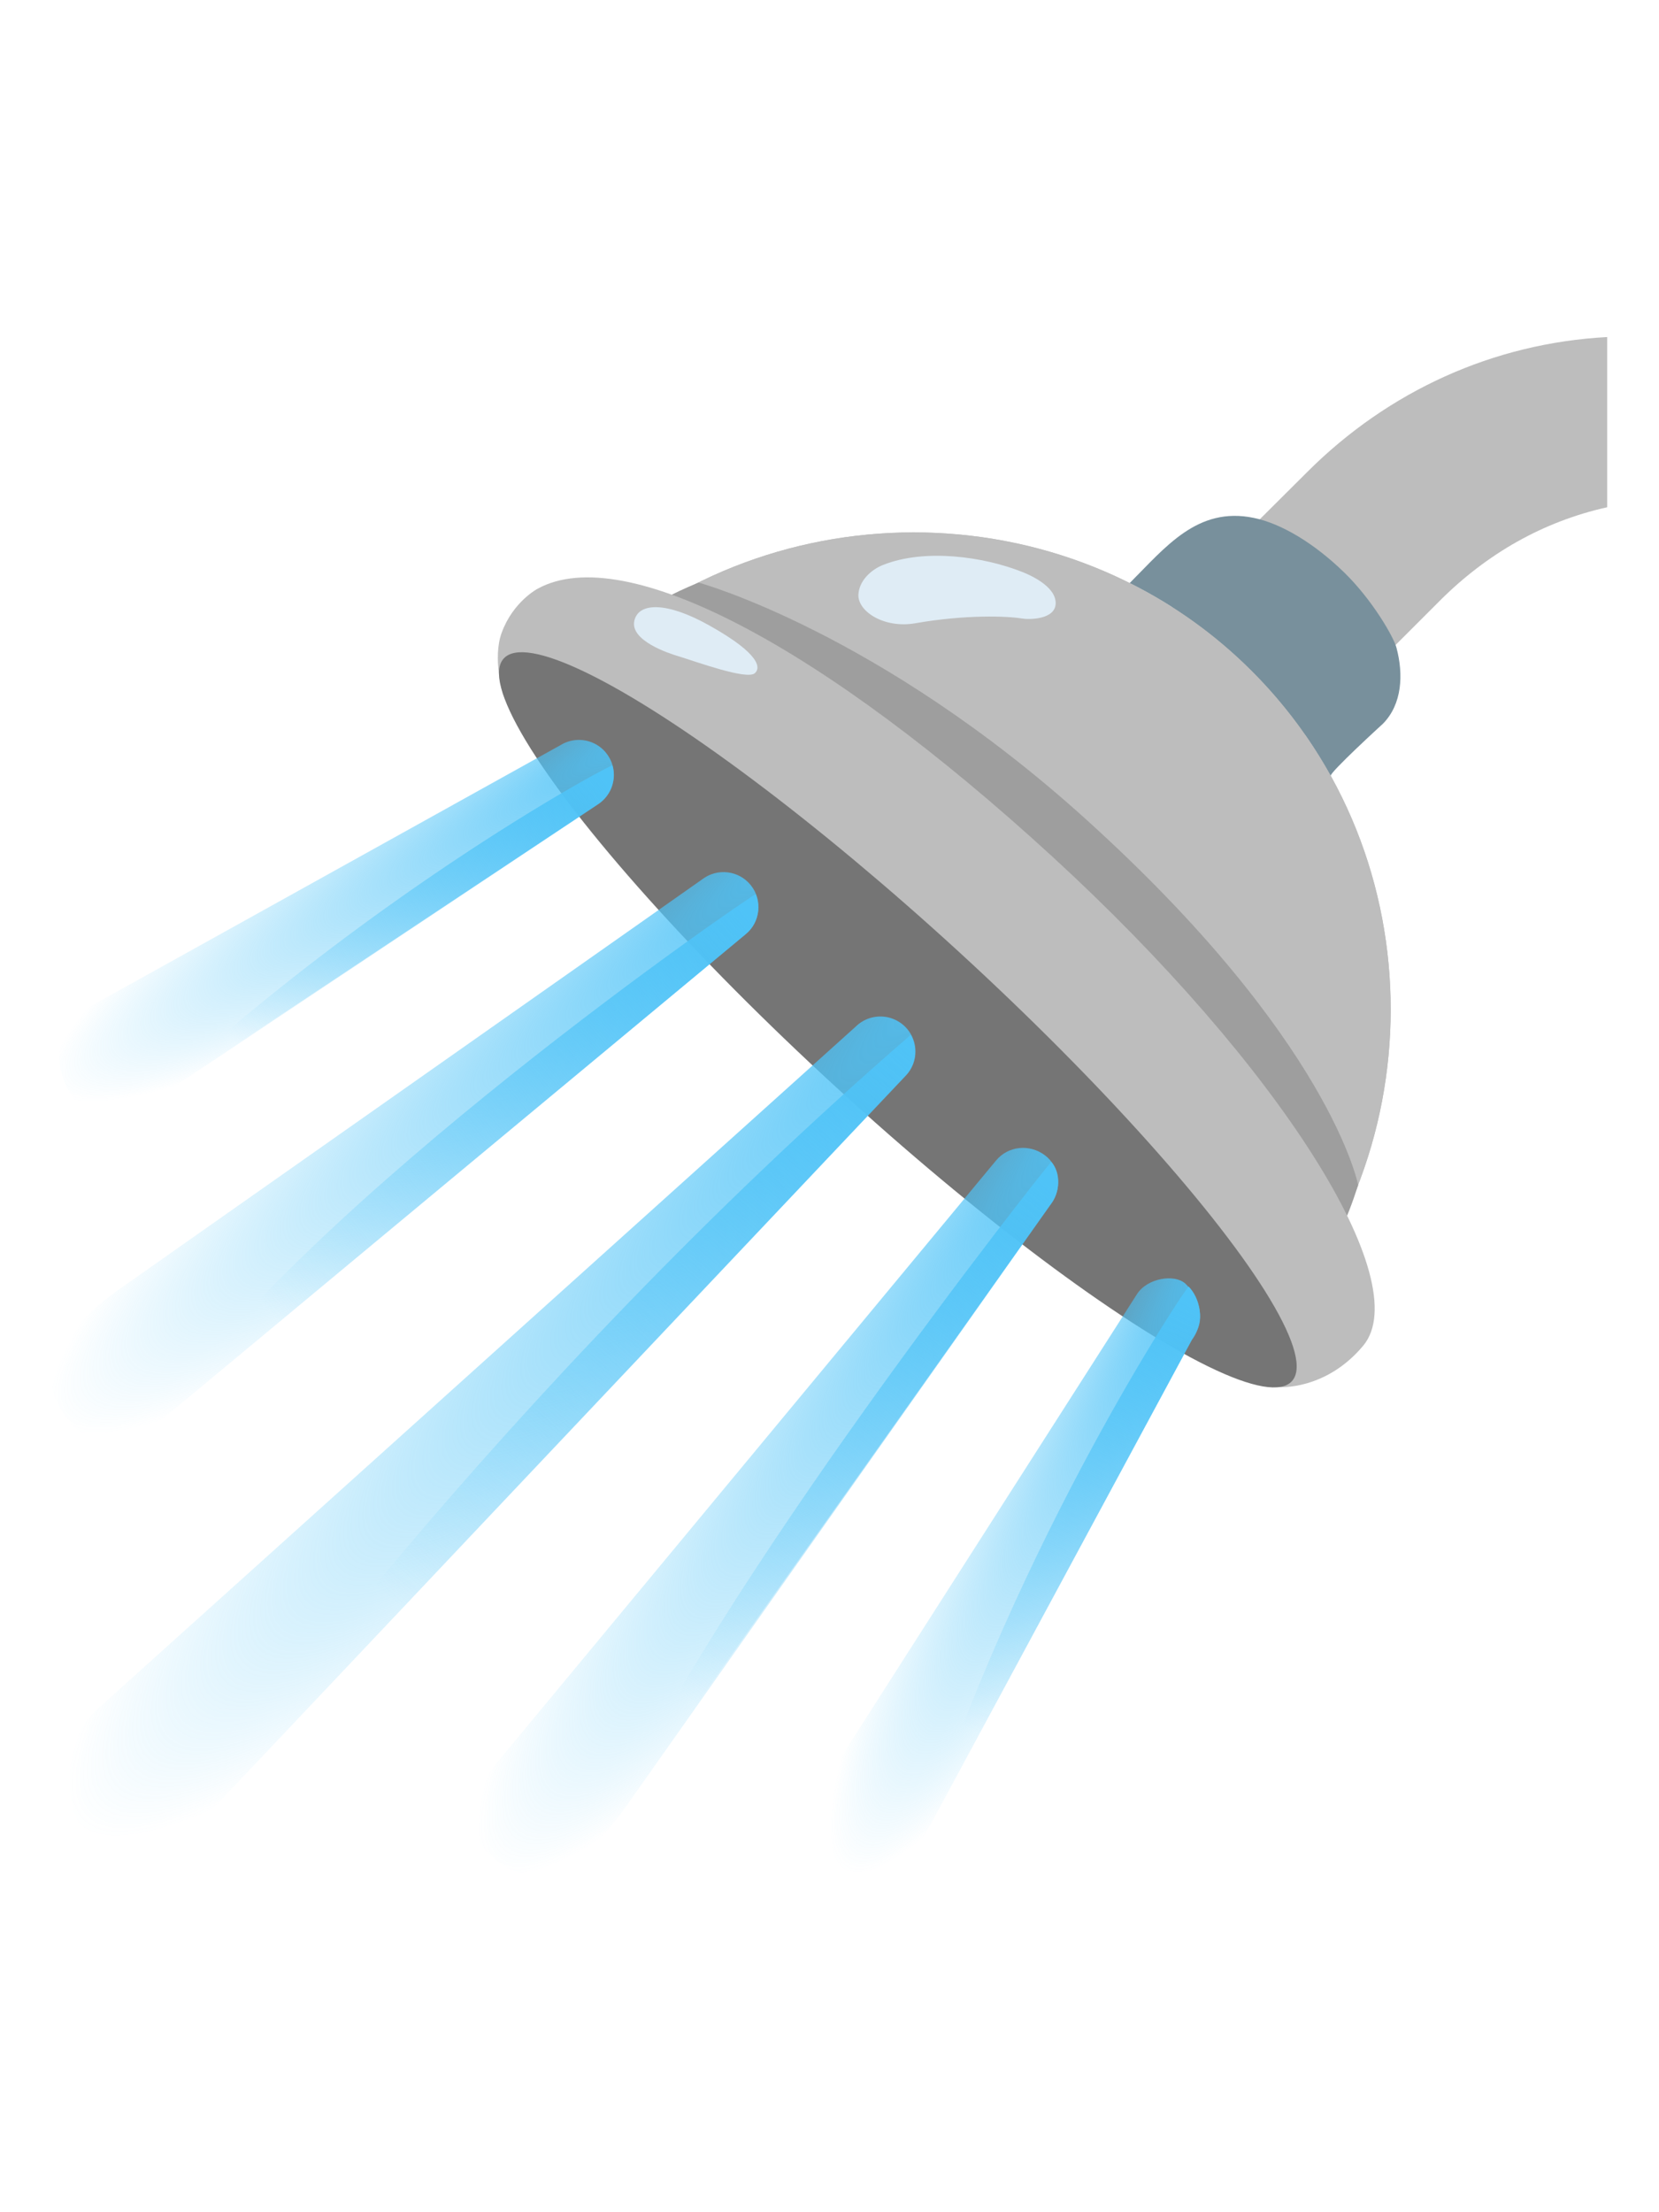 <svg width="192" height="256" viewBox="0 0 128 128" xmlns="http://www.w3.org/2000/svg" xmlns:xlink="http://www.w3.org/1999/xlink" aria-hidden="true" role="img" class="iconify iconify--noto" preserveAspectRatio="xMidYMid meet">
	<path d="M100.87 15.07L87.94 27.95l10.11 10.11l13.03-13.04c3.64-3.64 7.98-6.12 12.92-7.22V4.67c-8.78.47-16.88 4.16-23.13 10.4z" fill="#bdbdbd">
	</path>
	<path d="M96.59 30.45c-14.37-14.37-37.92-14.13-52.07-.18l52.25 52.25c13.95-14.15 14.19-37.7-.18-52.07z" fill="#bdbdbd">
	</path>
	<path d="M107.74 28.62c-.21-.79-1.84-3.67-4.07-5.83s-4.75-3.72-6.94-4.17c-4.35-.9-6.82 2.28-9.57 5.03c3.41 1.7 6.6 3.96 9.43 6.8c2.45 2.45 4.47 5.18 6.08 8.08c-.13-.23 4.03-4.03 4.03-4.03c1.48-1.5 1.6-3.8 1.04-5.88z" fill="#78909c">
	</path>
	<path d="M96.59 30.45c-14.37-14.37-37.92-14.13-52.07-.18l52.25 52.25c13.95-14.15 14.19-37.7-.18-52.07z" fill="#bdbdbd">
	</path>
	<path d="M83.74 41.83C67.75 27.39 53.9 23.61 53.9 23.61c-1.07.44-1.97.86-2.78 1.31c0 0 11.13 4.66 28.22 20.36s24 28.51 24 28.51c.53-1.08.99-2.28 1.45-3.7c-.01 0-2.1-11.14-21.05-28.26z" fill="#9e9e9e">
	</path>
	<path d="M81.17 44.73c17.59 16.13 28.11 32.83 24.01 37.75c-2.9 3.48-6.52 3.2-6.52 3.2c-7.77-1.84-20.51-12.25-33.16-23.85c-12.87-11.8-26.09-27.08-26.71-29.7c0 0-.79-2.69-.09-4.63c.88-2.43 2.79-3.42 2.79-3.42c6.74-3.68 22.09 4.52 39.68 20.65z" fill="#bdbdbd">
	</path>
	<ellipse transform="rotate(-47.48 69.275 57.34)" cx="69.27" cy="57.34" rx="7.05" ry="41.25" fill="#757575">
	</ellipse>
	<path d="M68.13 22.25c-.97.39-1.85 1.25-1.9 2.29c-.06 1.29 1.98 2.63 4.39 2.21c3.91-.69 7.16-.55 8.21-.37c.56.1 2.62.1 2.62-1.19c0-1.32-2.05-2.19-2.58-2.4c-3-1.19-7.52-1.82-10.74-.54z" fill="#dfecf5">
	</path>
	<path d="M48.94 26.56c-.34 1.54 2.71 2.53 3.39 2.73c1.41.43 5.26 1.84 5.9 1.32c.45-.37.53-1.44-3.52-3.7c-3.21-1.8-5.44-1.81-5.77-.35z" fill="#dfecf5">
	</path>
	<radialGradient id="IconifyId17ecdb2904d178eab20135" cx="79.276" cy="48.098" r="123.225" gradientTransform="matrix(-.716 .698 -.112 -.114 141.374 -1.776)" gradientUnits="userSpaceOnUse">
		<stop offset="0" stop-color="#4fc3f7">
		</stop>
		<stop offset=".83" stop-color="#4fc3f7" stop-opacity="0">
		</stop>
	</radialGradient>
	<path d="M6.71 120.14c-2.09-2.09-1.68-7.4.66-9.49l58.66-52.79a2.71 2.71 0 0 1 3.79 0a2.701 2.701 0 0 1 .04 3.82l-54.26 57.4c-2.47 2.6-6.8 3.16-8.89 1.06z" fill="url(#IconifyId17ecdb2904d178eab20135)">
	</path>
	<linearGradient id="IconifyId17ecdb2904d178eab20136" gradientUnits="userSpaceOnUse" x1="69.927" y1="58.047" x2="22.517" y2="111.451">
		<stop offset="0" stop-color="#4fc3f7">
		</stop>
		<stop offset=".83" stop-color="#4fc3f7" stop-opacity="0">
		</stop>
	</linearGradient>
	<path d="M70.27 58.5c-31.63 27.37-54.62 58.91-55.28 61.14c0 0 .56-.52.59-.56l54.26-57.4c.86-.87.99-2.16.43-3.18z" fill="url(#IconifyId17ecdb2904d178eab20136)">
	</path>
	<radialGradient id="IconifyId17ecdb2904d178eab20137" cx="61.263" cy="35.447" r="94.412" gradientTransform="matrix(-.79 .613 -.098 -.126 118.085 7.166)" gradientUnits="userSpaceOnUse">
		<stop offset="0" stop-color="#4fc3f7">
		</stop>
		<stop offset=".83" stop-color="#4fc3f7" stop-opacity="0">
		</stop>
	</radialGradient>
	<path d="M9.41 77.98l44.76-31.47c1.17-.9 2.84-.7 3.76.45c.93 1.16.74 2.86-.42 3.8L13 87.76c-2.9 2.41-6.26 3.28-8.4-.51c-2.19-3.85 2.21-7.44 4.81-9.27z" fill="url(#IconifyId17ecdb2904d178eab20137)">
	</path>
	<linearGradient id="IconifyId17ecdb2904d178eab20138" gradientUnits="userSpaceOnUse" x1="53.324" y1="44.822" x2="14.231" y2="87.377" gradientTransform="rotate(6.88 23.825 79.01)">
		<stop offset="0" stop-color="#4fc3f7">
		</stop>
		<stop offset=".83" stop-color="#4fc3f7" stop-opacity="0">
		</stop>
	</linearGradient>
	<path d="M58.31 47.65c-.19-.04-34.81 23.68-46.16 40.8L57.5 50.76c.96-.76 1.24-2.03.81-3.11z" fill="url(#IconifyId17ecdb2904d178eab20138)">
	</path>
	<radialGradient id="IconifyId17ecdb2904d178eab20139" cx="43.953" cy="24.996" r="70.073" gradientTransform="matrix(-.855 .518 -.083 -.137 93.478 13.157)" gradientUnits="userSpaceOnUse">
		<stop offset="0" stop-color="#4fc3f7">
		</stop>
		<stop offset=".83" stop-color="#4fc3f7" stop-opacity="0">
		</stop>
	</radialGradient>
	<path d="M5.09 62.38C3.09 58 7.7 55.9 7.7 55.9l35.55-19.75c1.25-.77 2.9-.4 3.69.85a2.7 2.7 0 0 1-.82 3.73L12.1 63.39s-4.84 3.75-7.01-1.01z" fill="url(#IconifyId17ecdb2904d178eab20139)">
	</path>
	<linearGradient id="IconifyId17ecdb2904d178eab20140" gradientUnits="userSpaceOnUse" x1="38.337" y1="32.629" x2="9.822" y2="63.669" gradientTransform="rotate(12.933 15.624 72.315)">
		<stop offset="0" stop-color="#4fc3f7">
		</stop>
		<stop offset=".83" stop-color="#4fc3f7" stop-opacity="0">
		</stop>
	</linearGradient>
	<path d="M47.25 37.72c-.19-.06-18.51 9.7-36.37 26.41l35.23-23.4a2.71 2.71 0 0 0 1.14-3.01z" fill="url(#IconifyId17ecdb2904d178eab20140)">
	</path>
	<radialGradient id="IconifyId17ecdb2904d178eab20141" cx="100.706" cy="64.392" r="97.119" gradientTransform="matrix(-.617 .787 .126 .099 141.612 -26.248)" gradientUnits="userSpaceOnUse">
		<stop offset="0" stop-color="#4fc3f7">
		</stop>
		<stop offset=".83" stop-color="#4fc3f7" stop-opacity="0">
		</stop>
	</radialGradient>
	<path d="M48.38 117.92l32.7-46.36c.9-1.17.69-2.9-.45-3.76c-1.19-.9-2.86-.74-3.8.42L38.6 114.34c-2.41 2.9-3.28 6.26.51 8.4c3.85 2.18 7.44-2.22 9.27-4.82z" fill="url(#IconifyId17ecdb2904d178eab20141)">
	</path>
	<linearGradient id="IconifyId17ecdb2904d178eab20142" gradientUnits="userSpaceOnUse" x1="95.906" y1="76.972" x2="56.6" y2="119.758" gradientTransform="rotate(-3.078 -13.274 321.193)">
		<stop offset="0" stop-color="#4fc3f7">
		</stop>
		<stop offset=".83" stop-color="#4fc3f7" stop-opacity="0">
		</stop>
	</linearGradient>
	<path d="M81.11 68.3c-.5.51-26.25 33.02-34.47 51.84l34.38-48.5c.8-.98.84-2.51.09-3.34z" fill="url(#IconifyId17ecdb2904d178eab20142)">
	</path>
	<radialGradient id="IconifyId17ecdb2904d178eab20143" cx="87.278" cy="48.666" r="73.408" gradientTransform="matrix(-.506 .862 .138 .081 133.433 -8.723)" gradientUnits="userSpaceOnUse">
		<stop offset="0" stop-color="#4fc3f7">
		</stop>
		<stop offset=".83" stop-color="#4fc3f7" stop-opacity="0">
		</stop>
	</radialGradient>
	<path d="M64.89 122.83c4.37 2 6.48-2.61 6.48-2.61L92.3 81.38c.77-1.25-.09-3-.85-3.69c-.82-.75-2.93-.44-3.73.82l-23.85 37.31c.01 0-3.74 4.84 1.02 7.01z" fill="url(#IconifyId17ecdb2904d178eab20143)">
	</path>
	<linearGradient id="IconifyId17ecdb2904d178eab20144" gradientUnits="userSpaceOnUse" x1="84.048" y1="59.372" x2="53.924" y2="92.163" gradientTransform="rotate(-16.266 156.843 42.953)">
		<stop offset="0" stop-color="#4fc3f7">
		</stop>
		<stop offset=".83" stop-color="#4fc3f7" stop-opacity="0">
		</stop>
	</linearGradient>
	<path d="M91.71 77.92c-.19.04-13.16 19.47-20.59 42.77l20.83-38.64c1.13-1.51.57-3.31-.24-4.13z" fill="url(#IconifyId17ecdb2904d178eab20144)">
	</path>
</svg>